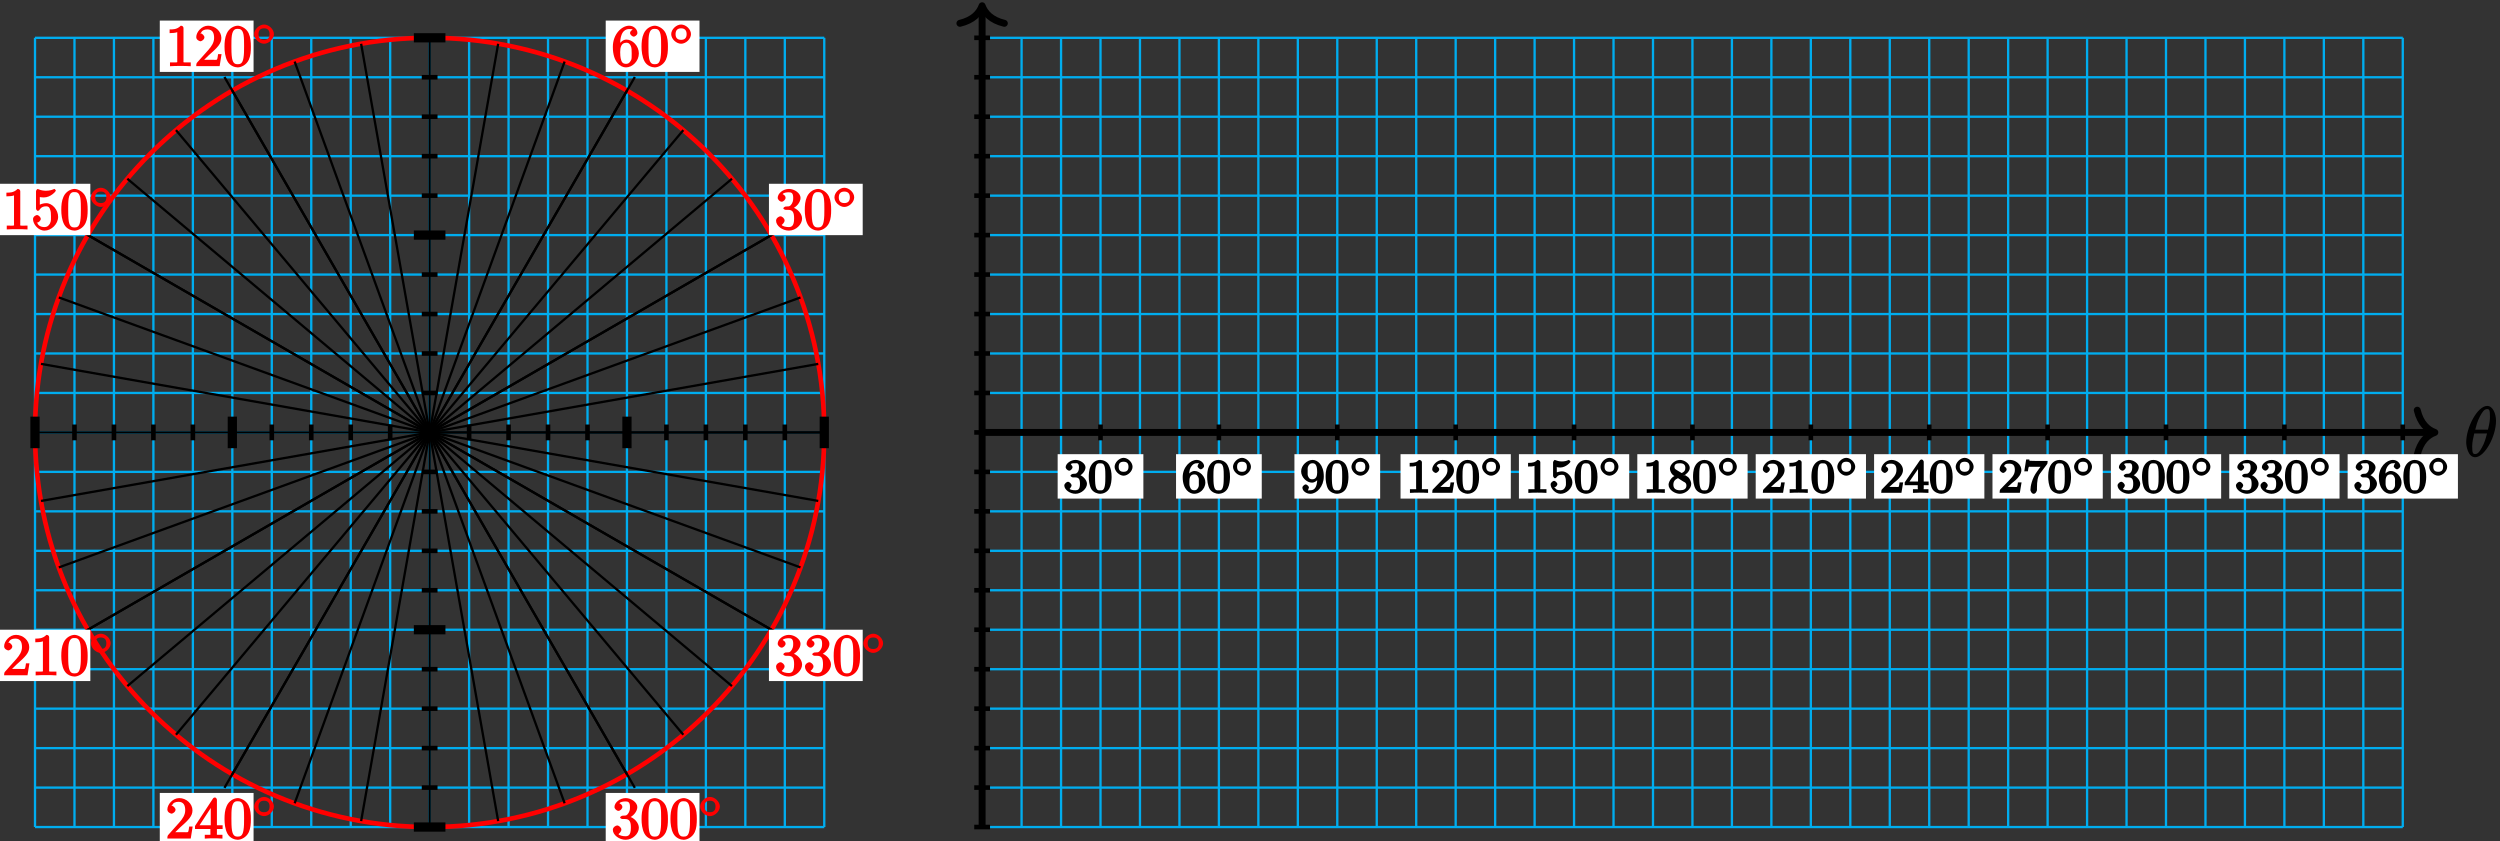 <?xml version="1.0" encoding="UTF-8"?>
<svg xmlns="http://www.w3.org/2000/svg" xmlns:xlink="http://www.w3.org/1999/xlink" width="431pt" height="145pt" viewBox="0 0 431 145" version="1.1">
<rect x="0" y="0" width="431" height="145" fill="#333333" stroke="none"/>
<defs>
<g>
<symbol overflow="visible" id="glyph0-0">
<path style="stroke:none;" d=""/>
</symbol>
<symbol overflow="visible" id="glyph0-1">
<path style="stroke:none;" d="M 2.891 -3.516 C 3.703 -3.781 4.453 -4.641 4.453 -5.422 C 4.453 -6.234 3.406 -6.969 2.453 -6.969 C 1.453 -6.969 0.516 -6.203 0.516 -5.438 C 0.516 -5.109 0.906 -4.766 1.203 -4.766 C 1.5 -4.766 1.875 -5.141 1.875 -5.438 C 1.875 -5.938 1.234 -6.094 1.391 -6.094 C 1.516 -6.312 2.047 -6.391 2.406 -6.391 C 2.828 -6.391 3.188 -6.328 3.188 -5.438 C 3.188 -5.312 3.219 -4.859 2.953 -4.422 C 2.656 -3.938 2.453 -3.953 2.203 -3.953 C 2.125 -3.938 1.891 -3.922 1.812 -3.922 C 1.734 -3.906 1.484 -3.734 1.484 -3.625 C 1.484 -3.516 1.734 -3.359 1.906 -3.359 L 2.344 -3.359 C 3.156 -3.359 3.344 -2.844 3.344 -1.859 C 3.344 -0.516 2.844 -0.391 2.406 -0.391 C 1.969 -0.391 1.344 -0.516 1.203 -0.766 C 1.219 -0.766 1.703 -1.141 1.703 -1.531 C 1.703 -1.891 1.266 -2.25 0.984 -2.25 C 0.734 -2.25 0.234 -1.938 0.234 -1.5 C 0.234 -0.594 1.344 0.219 2.438 0.219 C 3.656 0.219 4.719 -0.844 4.719 -1.859 C 4.719 -2.688 3.922 -3.625 2.891 -3.844 Z M 2.891 -3.516 "/>
</symbol>
<symbol overflow="visible" id="glyph0-2">
<path style="stroke:none;" d="M 4.75 -3.344 C 4.75 -4.141 4.703 -4.938 4.359 -5.688 C 3.891 -6.641 2.906 -6.969 2.5 -6.969 C 1.891 -6.969 0.984 -6.547 0.578 -5.609 C 0.266 -4.922 0.203 -4.141 0.203 -3.344 C 0.203 -2.609 0.297 -1.594 0.703 -0.844 C 1.141 -0.031 2 0.219 2.484 0.219 C 3.016 0.219 3.953 -0.156 4.391 -1.094 C 4.703 -1.781 4.75 -2.562 4.75 -3.344 Z M 2.484 -0.328 C 2.094 -0.328 1.672 -0.406 1.5 -1.359 C 1.391 -1.969 1.391 -2.875 1.391 -3.469 C 1.391 -4.109 1.391 -4.766 1.469 -5.297 C 1.656 -6.484 2.234 -6.422 2.484 -6.422 C 2.812 -6.422 3.297 -6.406 3.484 -5.406 C 3.578 -4.859 3.578 -4.094 3.578 -3.469 C 3.578 -2.719 3.578 -2.047 3.469 -1.406 C 3.312 -0.453 2.938 -0.328 2.484 -0.328 Z M 2.484 -0.328 "/>
</symbol>
<symbol overflow="visible" id="glyph0-3">
<path style="stroke:none;" d="M 1.484 -3.422 L 1.484 -3.672 C 1.484 -6.188 2.547 -6.391 3.062 -6.391 C 3.297 -6.391 3.594 -6.375 3.625 -6.312 C 3.781 -6.312 3.203 -6.156 3.203 -5.703 C 3.203 -5.391 3.625 -5.078 3.844 -5.078 C 4 -5.078 4.469 -5.328 4.469 -5.719 C 4.469 -6.312 3.875 -6.969 3.047 -6.969 C 1.766 -6.969 0.234 -5.516 0.234 -3.312 C 0.234 -0.641 1.578 0.219 2.5 0.219 C 3.609 0.219 4.719 -0.875 4.719 -2.188 C 4.719 -3.453 3.672 -4.578 2.562 -4.578 C 1.891 -4.578 1.328 -3.906 1.141 -3.422 Z M 2.5 -0.391 C 1.875 -0.391 1.75 -0.812 1.688 -0.969 C 1.5 -1.438 1.5 -2.234 1.5 -2.406 C 1.5 -3.188 1.656 -4.031 2.547 -4.031 C 2.719 -4.031 3.047 -4.078 3.344 -3.453 L 3.297 -3.562 C 3.484 -3.203 3.484 -2.688 3.484 -2.203 C 3.484 -1.719 3.484 -1.219 3.406 -1.094 C 3.062 -0.391 2.734 -0.391 2.5 -0.391 Z M 2.5 -0.391 "/>
</symbol>
<symbol overflow="visible" id="glyph0-4">
<path style="stroke:none;" d="M 3.094 -6.547 C 3.094 -6.781 2.938 -6.969 2.625 -6.969 C 1.953 -6.281 1.203 -6.328 0.703 -6.328 L 0.703 -5.688 C 1.094 -5.688 1.797 -5.734 2.016 -5.859 L 2.016 -0.953 C 2.016 -0.594 2.156 -0.641 1.266 -0.641 L 0.766 -0.641 L 0.766 0.016 C 1.297 -0.031 2.156 -0.031 2.562 -0.031 C 2.953 -0.031 3.828 -0.031 4.344 0.016 L 4.344 -0.641 L 3.859 -0.641 C 2.953 -0.641 3.094 -0.578 3.094 -0.953 Z M 3.094 -6.547 "/>
</symbol>
<symbol overflow="visible" id="glyph0-5">
<path style="stroke:none;" d="M 1.391 -0.812 L 2.438 -1.844 C 4 -3.219 4.641 -3.875 4.641 -4.859 C 4.641 -6 3.578 -6.969 2.359 -6.969 C 1.234 -6.969 0.312 -5.875 0.312 -5 C 0.312 -4.438 1 -4.281 1.031 -4.281 C 1.203 -4.281 1.719 -4.562 1.719 -4.969 C 1.719 -5.219 1.359 -5.656 1.016 -5.656 C 0.938 -5.656 0.922 -5.656 1.141 -5.734 C 1.281 -6.125 1.656 -6.328 2.234 -6.328 C 3.141 -6.328 3.391 -5.688 3.391 -4.859 C 3.391 -4.062 2.938 -3.406 2.391 -2.781 L 0.484 -0.641 C 0.375 -0.531 0.312 -0.406 0.312 0 L 4.344 0 L 4.672 -2.062 L 4.078 -2.062 C 4 -1.594 3.984 -1.281 3.875 -1.125 C 3.812 -1.047 3.281 -1.094 3.062 -1.094 L 1.266 -1.094 Z M 1.391 -0.812 "/>
</symbol>
<symbol overflow="visible" id="glyph0-6">
<path style="stroke:none;" d="M 4.641 -2.156 C 4.641 -3.344 3.656 -4.516 2.578 -4.516 C 2.109 -4.516 1.547 -4.312 1.484 -4.25 L 1.484 -5.562 C 1.516 -5.562 1.844 -5.5 2.156 -5.5 C 3.391 -5.5 4.25 -6.562 4.25 -6.688 C 4.25 -6.75 4.062 -6.969 3.984 -6.969 C 3.984 -6.969 3.828 -6.922 3.75 -6.875 C 3.703 -6.844 3.219 -6.656 2.547 -6.656 C 2.156 -6.656 1.688 -6.719 1.219 -6.922 C 1.141 -6.953 1.125 -6.953 1.109 -6.953 C 1 -6.953 0.828 -6.703 0.828 -6.547 L 0.828 -3.594 C 0.828 -3.422 1 -3.188 1.141 -3.188 C 1.219 -3.188 1.359 -3.266 1.391 -3.312 C 1.5 -3.484 1.75 -3.969 2.562 -3.969 C 3.078 -3.969 3.156 -3.672 3.234 -3.484 C 3.391 -3.125 3.406 -2.734 3.406 -2.234 C 3.406 -1.891 3.453 -1.406 3.219 -0.984 C 2.984 -0.594 2.734 -0.391 2.281 -0.391 C 1.562 -0.391 1.156 -0.75 1.062 -1.094 C 0.844 -1.172 0.875 -1.156 0.984 -1.156 C 1.312 -1.156 1.656 -1.562 1.656 -1.797 C 1.656 -2.047 1.312 -2.469 0.984 -2.469 C 0.844 -2.469 0.312 -2.219 0.312 -1.766 C 0.312 -0.906 1.188 0.219 2.297 0.219 C 3.453 0.219 4.641 -0.891 4.641 -2.156 Z M 4.641 -2.156 "/>
</symbol>
<symbol overflow="visible" id="glyph0-7">
<path style="stroke:none;" d="M 2.75 -1.797 L 2.75 -0.938 C 2.75 -0.578 2.906 -0.641 2.172 -0.641 L 1.781 -0.641 L 1.781 0.016 C 2.375 -0.031 2.891 -0.031 3.312 -0.031 C 3.734 -0.031 4.25 -0.031 4.828 0.016 L 4.828 -0.641 L 4.453 -0.641 C 3.719 -0.641 3.875 -0.578 3.875 -0.938 L 3.875 -1.641 L 4.859 -1.641 L 4.859 -2.281 L 3.875 -2.281 L 3.875 -6.656 C 3.875 -6.844 3.703 -7.078 3.531 -7.078 C 3.453 -7.078 3.297 -7.031 3.203 -6.906 L 0.094 -2.156 L 0.094 -1.641 L 2.75 -1.641 Z M 2.984 -2.281 L 0.875 -2.281 L 3.109 -5.719 L 2.812 -5.828 L 2.812 -2.281 Z M 2.984 -2.281 "/>
</symbol>
<symbol overflow="visible" id="glyph1-0">
<path style="stroke:none;" d=""/>
</symbol>
<symbol overflow="visible" id="glyph1-1">
<path style="stroke:none;" d="M 3.734 -1.906 C 3.734 -2.75 2.859 -3.562 2.031 -3.562 C 1.203 -3.562 0.328 -2.719 0.328 -1.906 C 0.328 -1.062 1.219 -0.25 2.031 -0.25 C 2.875 -0.25 3.734 -1.094 3.734 -1.906 Z M 2.031 -0.922 C 1.375 -0.922 1.078 -1.281 1.078 -1.906 C 1.078 -2.547 1.391 -2.906 2.031 -2.906 C 2.688 -2.906 2.984 -2.531 2.984 -1.906 C 2.984 -1.266 2.672 -0.922 2.031 -0.922 Z M 2.031 -0.922 "/>
</symbol>
<symbol overflow="visible" id="glyph2-0">
<path style="stroke:none;" d=""/>
</symbol>
<symbol overflow="visible" id="glyph2-1">
<path style="stroke:none;" d="M 5.453 -6.156 C 5.453 -7.375 4.906 -8.719 3.938 -8.719 C 2.266 -8.719 0.312 -5.062 0.312 -2.422 C 0.312 -1.875 0.594 0.125 1.859 0.125 C 3.484 0.125 5.453 -3.438 5.453 -6.156 Z M 1.828 -4.469 C 2.016 -5.172 2.219 -6.078 2.688 -6.922 C 3.078 -7.641 3.391 -8.172 3.922 -8.172 C 4.312 -8.172 4.406 -7.984 4.406 -6.844 C 4.406 -6.406 4.375 -5.812 4.062 -4.625 L 1.859 -4.625 Z M 3.938 -4.109 C 3.641 -2.938 3.438 -2.297 3.016 -1.547 C 2.672 -0.938 2.359 -0.422 1.859 -0.422 C 1.5 -0.422 1.344 -0.547 1.344 -1.734 C 1.344 -2.516 1.547 -3.328 1.703 -3.969 L 3.906 -3.969 Z M 3.938 -4.109 "/>
</symbol>
<symbol overflow="visible" id="glyph3-0">
<path style="stroke:none;" d=""/>
</symbol>
<symbol overflow="visible" id="glyph3-1">
<path style="stroke:none;" d="M 2.016 -2.656 C 2.641 -2.656 2.859 -2.375 2.859 -1.547 C 2.859 -0.547 2.484 -0.438 2.062 -0.438 C 1.625 -0.438 1.141 -0.547 1.078 -0.656 C 1.031 -0.656 1.406 -1.016 1.406 -1.281 C 1.406 -1.531 1.047 -1.906 0.781 -1.906 C 0.578 -1.906 0.156 -1.578 0.156 -1.266 C 0.156 -0.516 1.156 0.172 2.078 0.172 C 3.125 0.172 4.062 -0.75 4.062 -1.547 C 4.062 -2.203 3.344 -3 2.531 -3.172 L 2.531 -2.812 C 3.156 -3.031 3.812 -3.75 3.812 -4.391 C 3.812 -5.031 2.922 -5.672 2.094 -5.672 C 1.234 -5.672 0.391 -5.016 0.391 -4.422 C 0.391 -4.125 0.781 -3.812 1 -3.812 C 1.25 -3.812 1.578 -4.172 1.578 -4.406 C 1.578 -4.688 1.141 -4.984 1.328 -4.984 C 1.438 -5.125 1.922 -5.094 2.062 -5.094 C 2.266 -5.094 2.688 -5.219 2.688 -4.391 C 2.688 -3.828 2.516 -3.625 2.406 -3.5 C 2.156 -3.25 2.109 -3.297 1.625 -3.266 C 1.469 -3.25 1.219 -3.062 1.219 -2.953 C 1.219 -2.844 1.484 -2.656 1.625 -2.656 Z M 2.016 -2.656 "/>
</symbol>
<symbol overflow="visible" id="glyph3-2">
<path style="stroke:none;" d="M 4.078 -2.719 C 4.078 -3.578 3.938 -4.219 3.672 -4.734 C 3.328 -5.438 2.547 -5.672 2.109 -5.672 C 1.109 -5.672 0.609 -4.859 0.5 -4.641 L 0.438 -4.516 C 0.156 -3.922 0.141 -3.141 0.141 -2.719 C 0.141 -2.203 0.219 -1.266 0.594 -0.625 C 0.969 -0.047 1.688 0.172 2.109 0.172 C 2.5 0.172 3.312 -0.016 3.703 -0.797 C 4 -1.375 4.078 -2.203 4.078 -2.719 Z M 2.109 -0.422 C 1.844 -0.422 1.469 -0.359 1.312 -1.203 C 1.219 -1.656 1.219 -2.406 1.219 -2.828 C 1.219 -3.375 1.219 -3.922 1.312 -4.359 C 1.469 -5.172 1.906 -5.078 2.109 -5.078 C 2.375 -5.078 2.734 -5.125 2.906 -4.406 C 3 -3.953 3 -3.359 3 -2.828 C 3 -2.344 3 -1.641 2.906 -1.188 C 2.734 -0.344 2.375 -0.422 2.109 -0.422 Z M 2.109 -0.422 "/>
</symbol>
<symbol overflow="visible" id="glyph3-3">
<path style="stroke:none;" d="M 1.281 -2.828 C 1.281 -3.484 1.281 -3.938 1.562 -4.422 C 1.812 -4.828 2.094 -5.094 2.594 -5.094 C 2.75 -5.094 2.984 -5.125 2.969 -5.141 C 2.938 -5.141 2.719 -4.688 2.719 -4.594 C 2.719 -4.359 3.094 -4.047 3.281 -4.047 C 3.422 -4.047 3.844 -4.312 3.844 -4.609 C 3.844 -5.094 3.297 -5.672 2.578 -5.672 C 1.469 -5.672 0.156 -4.438 0.156 -2.703 C 0.156 -0.547 1.359 0.172 2.125 0.172 C 2.516 0.172 3.047 0.016 3.406 -0.328 C 3.734 -0.641 4.062 -1.109 4.062 -1.797 C 4.062 -2.844 3.078 -3.766 2.203 -3.766 C 1.625 -3.766 1.094 -3.219 0.906 -2.828 Z M 2.125 -0.438 C 1.703 -0.438 1.562 -0.672 1.453 -0.906 C 1.266 -1.266 1.312 -1.672 1.312 -1.969 C 1.312 -2.766 1.547 -3.172 2.172 -3.172 C 2.562 -3.172 2.672 -3.016 2.828 -2.734 C 2.984 -2.453 2.938 -2.219 2.938 -1.812 C 2.938 -1.406 2.984 -1.172 2.828 -0.891 C 2.625 -0.531 2.484 -0.438 2.125 -0.438 Z M 2.125 -0.438 "/>
</symbol>
<symbol overflow="visible" id="glyph3-4">
<path style="stroke:none;" d="M 2.938 -2.531 C 2.938 -0.594 2.203 -0.438 1.734 -0.438 C 1.562 -0.438 1.281 -0.406 1.312 -0.375 C 1.297 -0.375 1.5 -0.828 1.5 -0.906 C 1.5 -1.141 1.125 -1.453 0.938 -1.453 C 0.797 -1.453 0.375 -1.188 0.375 -0.891 C 0.375 -0.344 1.016 0.172 1.75 0.172 C 2.844 0.172 4.062 -1.094 4.062 -2.812 C 4.062 -4.875 2.953 -5.672 2.141 -5.672 C 1.188 -5.672 0.156 -4.75 0.156 -3.703 C 0.156 -2.672 1.125 -1.75 2.031 -1.75 C 2.594 -1.75 3.109 -2.281 3.312 -2.688 L 2.938 -2.688 Z M 2.062 -2.328 C 1.688 -2.328 1.578 -2.453 1.406 -2.734 C 1.234 -3.031 1.281 -3.297 1.281 -3.703 C 1.281 -4.172 1.234 -4.375 1.438 -4.703 C 1.641 -4.984 1.766 -5.094 2.141 -5.094 C 2.672 -5.094 2.766 -4.625 2.797 -4.578 C 2.906 -4.312 2.922 -3.703 2.922 -3.531 C 2.922 -2.906 2.766 -2.328 2.062 -2.328 Z M 2.062 -2.328 "/>
</symbol>
<symbol overflow="visible" id="glyph3-5">
<path style="stroke:none;" d="M 2.688 -5.266 C 2.688 -5.469 2.484 -5.672 2.188 -5.672 C 1.812 -5.297 1.516 -5.156 0.578 -5.156 L 0.578 -4.531 C 0.984 -4.531 1.406 -4.531 1.688 -4.656 L 1.688 -0.844 C 1.688 -0.547 1.844 -0.625 1.094 -0.625 L 0.625 -0.625 L 0.625 0.016 C 1.141 -0.031 1.828 -0.031 2.188 -0.031 C 2.547 -0.031 3.234 -0.031 3.75 0.016 L 3.75 -0.625 L 3.281 -0.625 C 2.531 -0.625 2.688 -0.547 2.688 -0.844 Z M 2.688 -5.266 "/>
</symbol>
<symbol overflow="visible" id="glyph3-6">
<path style="stroke:none;" d="M 2.375 -1.688 C 2.5 -1.797 2.844 -2.062 2.969 -2.172 C 3.453 -2.625 3.984 -3.203 3.984 -3.922 C 3.984 -4.875 3 -5.672 2.016 -5.672 C 1.047 -5.672 0.234 -4.75 0.234 -4.047 C 0.234 -3.656 0.734 -3.422 0.844 -3.422 C 1.016 -3.422 1.438 -3.719 1.438 -4.031 C 1.438 -4.438 0.859 -4.625 1.016 -4.625 C 1.172 -5.016 1.531 -5.031 1.922 -5.031 C 2.656 -5.031 2.859 -4.594 2.859 -3.922 C 2.859 -3.094 2.328 -2.609 1.391 -1.656 L 0.375 -0.609 C 0.281 -0.531 0.234 -0.375 0.234 0 L 3.719 0 L 4.016 -1.797 L 3.391 -1.797 C 3.344 -1.453 3.328 -1.172 3.234 -1.031 C 3.188 -0.969 2.719 -1.016 2.594 -1.016 L 1.172 -1.016 L 1.297 -0.703 Z M 2.375 -1.688 "/>
</symbol>
<symbol overflow="visible" id="glyph3-7">
<path style="stroke:none;" d="M 1.109 -4.484 C 1.219 -4.453 1.531 -4.359 1.875 -4.359 C 2.875 -4.359 3.656 -5.25 3.656 -5.375 C 3.656 -5.453 3.422 -5.672 3.375 -5.672 C 3.359 -5.672 3.219 -5.609 3.172 -5.594 C 2.969 -5.5 2.594 -5.406 2.172 -5.406 C 1.703 -5.406 1.312 -5.531 1.125 -5.609 C 1.109 -5.609 0.969 -5.672 0.953 -5.672 C 0.859 -5.672 0.656 -5.391 0.656 -5.25 L 0.656 -2.922 C 0.656 -2.766 0.859 -2.5 0.984 -2.5 C 1.047 -2.5 1.188 -2.578 1.234 -2.641 C 1.328 -2.766 1.5 -3.109 2.188 -3.109 C 2.625 -3.109 2.656 -2.938 2.719 -2.781 C 2.859 -2.5 2.875 -2.125 2.875 -1.812 C 2.875 -1.516 2.922 -1.219 2.703 -0.875 C 2.547 -0.625 2.359 -0.438 1.938 -0.438 C 1.422 -0.438 1.094 -0.578 1.016 -0.828 C 0.75 -0.906 0.812 -0.906 0.812 -0.906 C 1.031 -0.906 1.391 -1.234 1.391 -1.484 C 1.391 -1.781 0.984 -2.062 0.828 -2.062 C 0.672 -2.062 0.234 -1.797 0.234 -1.453 C 0.234 -0.734 1.047 0.172 1.953 0.172 C 2.953 0.172 3.984 -0.781 3.984 -1.781 C 3.984 -2.703 3.125 -3.703 2.188 -3.703 C 1.797 -3.703 1.281 -3.516 1.297 -3.531 L 1.297 -4.422 Z M 1.109 -4.484 "/>
</symbol>
<symbol overflow="visible" id="glyph3-8">
<path style="stroke:none;" d="M 2.641 -2.875 C 3.094 -3.094 3.812 -3.672 3.812 -4.297 C 3.812 -5.047 2.859 -5.672 2.125 -5.672 C 1.281 -5.672 0.391 -4.906 0.391 -4.156 C 0.391 -3.859 0.562 -3.453 0.75 -3.234 C 0.891 -3.062 0.922 -3.047 1.172 -2.891 C 0.562 -2.609 0.156 -1.844 0.156 -1.391 C 0.156 -0.516 1.234 0.172 2.109 0.172 C 3.078 0.172 4.062 -0.672 4.062 -1.516 C 4.062 -2.031 3.734 -2.484 3.609 -2.625 C 3.469 -2.75 3.453 -2.75 3 -3.047 Z M 1.531 -3.938 C 1.312 -4.078 1.172 -4.172 1.172 -4.453 C 1.172 -4.953 1.531 -5.094 2.109 -5.094 C 2.719 -5.094 3.047 -4.859 3.047 -4.297 C 3.047 -3.828 2.875 -3.625 2.422 -3.406 Z M 1.672 -2.594 C 1.703 -2.578 2.609 -2.016 2.734 -1.922 C 2.875 -1.859 3.234 -1.734 3.234 -1.25 C 3.234 -0.641 2.766 -0.438 2.125 -0.438 C 1.406 -0.438 0.984 -0.734 0.984 -1.391 C 0.984 -1.984 1.25 -2.281 1.781 -2.531 Z M 1.672 -2.594 "/>
</symbol>
<symbol overflow="visible" id="glyph3-9">
<path style="stroke:none;" d="M 3.328 -5.344 C 3.328 -5.5 3.141 -5.75 2.969 -5.75 C 2.875 -5.75 2.719 -5.688 2.641 -5.562 L 0.047 -1.797 L 0.047 -1.312 L 2.297 -1.312 L 2.297 -0.828 C 2.297 -0.531 2.469 -0.625 1.844 -0.625 L 1.469 -0.625 L 1.469 0.016 C 2.344 -0.031 2.359 -0.031 2.812 -0.031 C 3.266 -0.031 3.281 -0.031 4.141 0.016 L 4.141 -0.625 L 3.781 -0.625 C 3.156 -0.625 3.328 -0.531 3.328 -0.828 L 3.328 -1.312 L 4.172 -1.312 L 4.172 -1.938 L 3.328 -1.938 Z M 2.344 -4.688 L 2.344 -1.938 L 0.859 -1.938 L 2.672 -4.562 Z M 2.344 -4.688 "/>
</symbol>
<symbol overflow="visible" id="glyph3-10">
<path style="stroke:none;" d="M 4.156 -4.906 C 4.234 -5 4.281 -5.141 4.281 -5.5 L 2.078 -5.5 C 1.875 -5.5 1.641 -5.5 1.438 -5.516 C 1.016 -5.547 1.188 -5.438 1.125 -5.75 L 0.578 -5.75 L 0.25 -3.703 L 0.875 -3.703 C 0.922 -4.016 0.953 -4.438 1.078 -4.5 C 1.016 -4.484 1.625 -4.484 1.734 -4.484 L 3.047 -4.484 L 2.469 -3.688 C 1.562 -2.484 1.312 -1.094 1.312 -0.469 C 1.312 -0.375 1.5 0.172 1.875 0.172 C 2.25 0.172 2.438 -0.375 2.438 -0.469 L 2.438 -0.859 C 2.438 -2 2.578 -2.812 2.969 -3.328 Z M 4.156 -4.906 "/>
</symbol>
<symbol overflow="visible" id="glyph4-0">
<path style="stroke:none;" d=""/>
</symbol>
<symbol overflow="visible" id="glyph4-1">
<path style="stroke:none;" d="M 3.453 -1.672 C 3.453 -2.438 2.656 -3.219 1.906 -3.219 C 1.172 -3.219 0.359 -2.422 0.359 -1.672 C 0.359 -0.922 1.172 -0.141 1.906 -0.141 C 2.656 -0.141 3.453 -0.922 3.453 -1.672 Z M 1.906 -0.812 C 1.328 -0.812 1.062 -1.094 1.062 -1.672 C 1.062 -2.266 1.328 -2.547 1.906 -2.547 C 2.484 -2.547 2.75 -2.266 2.75 -1.672 C 2.75 -1.094 2.484 -0.812 1.906 -0.812 Z M 1.906 -0.812 "/>
</symbol>
</g>
</defs>
<g id="surface1">
<path style="fill:none;stroke-width:0.399;stroke-linecap:butt;stroke-linejoin:miter;stroke:rgb(0%,67.839%,93.729%);stroke-opacity:1;stroke-miterlimit:10;" d="M -68.035 -68.032 L 68.035 -68.032 M -68.035 -61.231 L 68.035 -61.231 M -68.035 -54.427 L 68.035 -54.427 M -68.035 -47.622 L 68.035 -47.622 M -68.035 -40.821 L 68.035 -40.821 M -68.035 -34.016 L 68.035 -34.016 M -68.035 -27.212 L 68.035 -27.212 M -68.035 -20.411 L 68.035 -20.411 M -68.035 -13.606 L 68.035 -13.606 M -68.035 -6.802 L 68.035 -6.802 M -68.035 -0.001 L 68.035 -0.001 M -68.035 6.804 L 68.035 6.804 M -68.035 13.609 L 68.035 13.609 M -68.035 20.409 L 68.035 20.409 M -68.035 27.214 L 68.035 27.214 M -68.035 34.019 L 68.035 34.019 M -68.035 40.82 L 68.035 40.82 M -68.035 47.624 L 68.035 47.624 M -68.035 54.429 L 68.035 54.429 M -68.035 61.23 L 68.035 61.23 M -68.035 68.03 L 68.035 68.03 M -68.035 -68.032 L -68.035 68.034 M -61.23 -68.032 L -61.23 68.034 M -54.425 -68.032 L -54.425 68.034 M -47.625 -68.032 L -47.625 68.034 M -40.82 -68.032 L -40.82 68.034 M -34.015 -68.032 L -34.015 68.034 M -27.215 -68.032 L -27.215 68.034 M -20.41 -68.032 L -20.41 68.034 M -13.605 -68.032 L -13.605 68.034 M -6.804 -68.032 L -6.804 68.034 M 0 -68.032 L 0 68.034 M 6.805 -68.032 L 6.805 68.034 M 13.606 -68.032 L 13.606 68.034 M 20.41 -68.032 L 20.41 68.034 M 27.215 -68.032 L 27.215 68.034 M 34.016 -68.032 L 34.016 68.034 M 40.821 -68.032 L 40.821 68.034 M 47.625 -68.032 L 47.625 68.034 M 54.426 -68.032 L 54.426 68.034 M 61.231 -68.032 L 61.231 68.034 M 68.032 -68.032 L 68.032 68.034 " transform="matrix(1,0,0,-1,74.07,74.55)"/>
<path style="fill:none;stroke-width:0.797;stroke-linecap:butt;stroke-linejoin:miter;stroke:rgb(100%,0%,0%);stroke-opacity:1;stroke-miterlimit:10;" d="M 68.035 -0.001 C 68.035 37.573 37.575 68.034 0 68.034 C -37.574 68.034 -68.035 37.573 -68.035 -0.001 C -68.035 -37.575 -37.574 -68.032 0 -68.032 C 37.575 -68.032 68.035 -37.575 68.035 -0.001 Z M 68.035 -0.001 " transform="matrix(1,0,0,-1,74.07,74.55)"/>
<path style="fill:none;stroke-width:0.399;stroke-linecap:butt;stroke-linejoin:miter;stroke:rgb(0%,0%,0%);stroke-opacity:1;stroke-miterlimit:10;" d="M 0 -0.001 L 68.035 -0.001 " transform="matrix(1,0,0,-1,74.07,74.55)"/>
<path style="fill:none;stroke-width:0.399;stroke-linecap:butt;stroke-linejoin:miter;stroke:rgb(0%,0%,0%);stroke-opacity:1;stroke-miterlimit:10;" d="M 0 -0.001 L 67 11.816 " transform="matrix(1,0,0,-1,74.07,74.55)"/>
<path style="fill:none;stroke-width:0.399;stroke-linecap:butt;stroke-linejoin:miter;stroke:rgb(0%,0%,0%);stroke-opacity:1;stroke-miterlimit:10;" d="M 0 -0.001 L 63.93 23.269 " transform="matrix(1,0,0,-1,74.07,74.55)"/>
<path style="fill:none;stroke-width:0.399;stroke-linecap:butt;stroke-linejoin:miter;stroke:rgb(0%,0%,0%);stroke-opacity:1;stroke-miterlimit:10;" d="M 0 -0.001 L 58.918 34.019 " transform="matrix(1,0,0,-1,74.07,74.55)"/>
<path style="fill:none;stroke-width:0.399;stroke-linecap:butt;stroke-linejoin:miter;stroke:rgb(0%,0%,0%);stroke-opacity:1;stroke-miterlimit:10;" d="M 0 -0.001 L 52.117 43.73 " transform="matrix(1,0,0,-1,74.07,74.55)"/>
<path style="fill:none;stroke-width:0.399;stroke-linecap:butt;stroke-linejoin:miter;stroke:rgb(0%,0%,0%);stroke-opacity:1;stroke-miterlimit:10;" d="M 0 -0.001 L 43.731 52.116 " transform="matrix(1,0,0,-1,74.07,74.55)"/>
<path style="fill:none;stroke-width:0.399;stroke-linecap:butt;stroke-linejoin:miter;stroke:rgb(0%,0%,0%);stroke-opacity:1;stroke-miterlimit:10;" d="M 0 -0.001 L 34.016 58.921 " transform="matrix(1,0,0,-1,74.07,74.55)"/>
<path style="fill:none;stroke-width:0.399;stroke-linecap:butt;stroke-linejoin:miter;stroke:rgb(0%,0%,0%);stroke-opacity:1;stroke-miterlimit:10;" d="M 0 -0.001 L 23.27 63.933 " transform="matrix(1,0,0,-1,74.07,74.55)"/>
<path style="fill:none;stroke-width:0.399;stroke-linecap:butt;stroke-linejoin:miter;stroke:rgb(0%,0%,0%);stroke-opacity:1;stroke-miterlimit:10;" d="M 0 -0.001 L 11.813 66.999 " transform="matrix(1,0,0,-1,74.07,74.55)"/>
<path style="fill:none;stroke-width:0.399;stroke-linecap:butt;stroke-linejoin:miter;stroke:rgb(0%,0%,0%);stroke-opacity:1;stroke-miterlimit:10;" d="M 0 -0.001 L 0 68.034 " transform="matrix(1,0,0,-1,74.07,74.55)"/>
<path style="fill:none;stroke-width:0.399;stroke-linecap:butt;stroke-linejoin:miter;stroke:rgb(0%,0%,0%);stroke-opacity:1;stroke-miterlimit:10;" d="M 0 -0.001 L -11.812 66.999 " transform="matrix(1,0,0,-1,74.07,74.55)"/>
<path style="fill:none;stroke-width:0.399;stroke-linecap:butt;stroke-linejoin:miter;stroke:rgb(0%,0%,0%);stroke-opacity:1;stroke-miterlimit:10;" d="M 0 -0.001 L -23.269 63.933 " transform="matrix(1,0,0,-1,74.07,74.55)"/>
<path style="fill:none;stroke-width:0.399;stroke-linecap:butt;stroke-linejoin:miter;stroke:rgb(0%,0%,0%);stroke-opacity:1;stroke-miterlimit:10;" d="M 0 -0.001 L -34.015 58.921 " transform="matrix(1,0,0,-1,74.07,74.55)"/>
<path style="fill:none;stroke-width:0.399;stroke-linecap:butt;stroke-linejoin:miter;stroke:rgb(0%,0%,0%);stroke-opacity:1;stroke-miterlimit:10;" d="M 0 -0.001 L -43.73 52.116 " transform="matrix(1,0,0,-1,74.07,74.55)"/>
<path style="fill:none;stroke-width:0.399;stroke-linecap:butt;stroke-linejoin:miter;stroke:rgb(0%,0%,0%);stroke-opacity:1;stroke-miterlimit:10;" d="M 0 -0.001 L -52.117 43.73 " transform="matrix(1,0,0,-1,74.07,74.55)"/>
<path style="fill:none;stroke-width:0.399;stroke-linecap:butt;stroke-linejoin:miter;stroke:rgb(0%,0%,0%);stroke-opacity:1;stroke-miterlimit:10;" d="M 0 -0.001 L -58.918 34.019 " transform="matrix(1,0,0,-1,74.07,74.55)"/>
<path style="fill:none;stroke-width:0.399;stroke-linecap:butt;stroke-linejoin:miter;stroke:rgb(0%,0%,0%);stroke-opacity:1;stroke-miterlimit:10;" d="M 0 -0.001 L -63.929 23.269 " transform="matrix(1,0,0,-1,74.07,74.55)"/>
<path style="fill:none;stroke-width:0.399;stroke-linecap:butt;stroke-linejoin:miter;stroke:rgb(0%,0%,0%);stroke-opacity:1;stroke-miterlimit:10;" d="M 0 -0.001 L -67 11.816 " transform="matrix(1,0,0,-1,74.07,74.55)"/>
<path style="fill:none;stroke-width:0.399;stroke-linecap:butt;stroke-linejoin:miter;stroke:rgb(0%,0%,0%);stroke-opacity:1;stroke-miterlimit:10;" d="M 0 -0.001 L -68.035 -0.001 " transform="matrix(1,0,0,-1,74.07,74.55)"/>
<path style="fill:none;stroke-width:0.399;stroke-linecap:butt;stroke-linejoin:miter;stroke:rgb(0%,0%,0%);stroke-opacity:1;stroke-miterlimit:10;" d="M 0 -0.001 L -67 -11.813 " transform="matrix(1,0,0,-1,74.07,74.55)"/>
<path style="fill:none;stroke-width:0.399;stroke-linecap:butt;stroke-linejoin:miter;stroke:rgb(0%,0%,0%);stroke-opacity:1;stroke-miterlimit:10;" d="M 0 -0.001 L -63.929 -23.27 " transform="matrix(1,0,0,-1,74.07,74.55)"/>
<path style="fill:none;stroke-width:0.399;stroke-linecap:butt;stroke-linejoin:miter;stroke:rgb(0%,0%,0%);stroke-opacity:1;stroke-miterlimit:10;" d="M 0 -0.001 L -58.918 -34.016 " transform="matrix(1,0,0,-1,74.07,74.55)"/>
<path style="fill:none;stroke-width:0.399;stroke-linecap:butt;stroke-linejoin:miter;stroke:rgb(0%,0%,0%);stroke-opacity:1;stroke-miterlimit:10;" d="M 0 -0.001 L -52.117 -43.731 " transform="matrix(1,0,0,-1,74.07,74.55)"/>
<path style="fill:none;stroke-width:0.399;stroke-linecap:butt;stroke-linejoin:miter;stroke:rgb(0%,0%,0%);stroke-opacity:1;stroke-miterlimit:10;" d="M 0 -0.001 L -43.73 -52.118 " transform="matrix(1,0,0,-1,74.07,74.55)"/>
<path style="fill:none;stroke-width:0.399;stroke-linecap:butt;stroke-linejoin:miter;stroke:rgb(0%,0%,0%);stroke-opacity:1;stroke-miterlimit:10;" d="M 0 -0.001 L -34.015 -58.919 " transform="matrix(1,0,0,-1,74.07,74.55)"/>
<path style="fill:none;stroke-width:0.399;stroke-linecap:butt;stroke-linejoin:miter;stroke:rgb(0%,0%,0%);stroke-opacity:1;stroke-miterlimit:10;" d="M 0 -0.001 L -23.269 -63.93 " transform="matrix(1,0,0,-1,74.07,74.55)"/>
<path style="fill:none;stroke-width:0.399;stroke-linecap:butt;stroke-linejoin:miter;stroke:rgb(0%,0%,0%);stroke-opacity:1;stroke-miterlimit:10;" d="M 0 -0.001 L -11.812 -67.001 " transform="matrix(1,0,0,-1,74.07,74.55)"/>
<path style="fill:none;stroke-width:0.399;stroke-linecap:butt;stroke-linejoin:miter;stroke:rgb(0%,0%,0%);stroke-opacity:1;stroke-miterlimit:10;" d="M 0 -0.001 L 0 -68.032 " transform="matrix(1,0,0,-1,74.07,74.55)"/>
<path style="fill:none;stroke-width:0.399;stroke-linecap:butt;stroke-linejoin:miter;stroke:rgb(0%,0%,0%);stroke-opacity:1;stroke-miterlimit:10;" d="M 0 -0.001 L 11.813 -67.001 " transform="matrix(1,0,0,-1,74.07,74.55)"/>
<path style="fill:none;stroke-width:0.399;stroke-linecap:butt;stroke-linejoin:miter;stroke:rgb(0%,0%,0%);stroke-opacity:1;stroke-miterlimit:10;" d="M 0 -0.001 L 23.27 -63.93 " transform="matrix(1,0,0,-1,74.07,74.55)"/>
<path style="fill:none;stroke-width:0.399;stroke-linecap:butt;stroke-linejoin:miter;stroke:rgb(0%,0%,0%);stroke-opacity:1;stroke-miterlimit:10;" d="M 0 -0.001 L 34.016 -58.919 " transform="matrix(1,0,0,-1,74.07,74.55)"/>
<path style="fill:none;stroke-width:0.399;stroke-linecap:butt;stroke-linejoin:miter;stroke:rgb(0%,0%,0%);stroke-opacity:1;stroke-miterlimit:10;" d="M 0 -0.001 L 43.731 -52.118 " transform="matrix(1,0,0,-1,74.07,74.55)"/>
<path style="fill:none;stroke-width:0.399;stroke-linecap:butt;stroke-linejoin:miter;stroke:rgb(0%,0%,0%);stroke-opacity:1;stroke-miterlimit:10;" d="M 0 -0.001 L 52.117 -43.731 " transform="matrix(1,0,0,-1,74.07,74.55)"/>
<path style="fill:none;stroke-width:0.399;stroke-linecap:butt;stroke-linejoin:miter;stroke:rgb(0%,0%,0%);stroke-opacity:1;stroke-miterlimit:10;" d="M 0 -0.001 L 58.918 -34.016 " transform="matrix(1,0,0,-1,74.07,74.55)"/>
<path style="fill:none;stroke-width:0.399;stroke-linecap:butt;stroke-linejoin:miter;stroke:rgb(0%,0%,0%);stroke-opacity:1;stroke-miterlimit:10;" d="M 0 -0.001 L 63.93 -23.27 " transform="matrix(1,0,0,-1,74.07,74.55)"/>
<path style="fill:none;stroke-width:0.399;stroke-linecap:butt;stroke-linejoin:miter;stroke:rgb(0%,0%,0%);stroke-opacity:1;stroke-miterlimit:10;" d="M 0 -0.001 L 67 -11.813 " transform="matrix(1,0,0,-1,74.07,74.55)"/>
<path style="fill:none;stroke-width:0.399;stroke-linecap:butt;stroke-linejoin:miter;stroke:rgb(0%,0%,0%);stroke-opacity:1;stroke-miterlimit:10;" d="M 0 -0.001 L 68.035 -0.001 " transform="matrix(1,0,0,-1,74.07,74.55)"/>
<path style="fill:none;stroke-width:0.797;stroke-linecap:butt;stroke-linejoin:miter;stroke:rgb(0%,0%,0%);stroke-opacity:1;stroke-miterlimit:10;" d="M -68.035 1.363 L -68.035 -1.36 " transform="matrix(1,0,0,-1,74.07,74.55)"/>
<path style="fill:none;stroke-width:0.797;stroke-linecap:butt;stroke-linejoin:miter;stroke:rgb(0%,0%,0%);stroke-opacity:1;stroke-miterlimit:10;" d="M 1.36 -68.032 L -1.359 -68.032 " transform="matrix(1,0,0,-1,74.07,74.55)"/>
<path style="fill:none;stroke-width:0.797;stroke-linecap:butt;stroke-linejoin:miter;stroke:rgb(0%,0%,0%);stroke-opacity:1;stroke-miterlimit:10;" d="M -61.23 1.363 L -61.23 -1.36 " transform="matrix(1,0,0,-1,74.07,74.55)"/>
<path style="fill:none;stroke-width:0.797;stroke-linecap:butt;stroke-linejoin:miter;stroke:rgb(0%,0%,0%);stroke-opacity:1;stroke-miterlimit:10;" d="M 1.36 -61.231 L -1.359 -61.231 " transform="matrix(1,0,0,-1,74.07,74.55)"/>
<path style="fill:none;stroke-width:0.797;stroke-linecap:butt;stroke-linejoin:miter;stroke:rgb(0%,0%,0%);stroke-opacity:1;stroke-miterlimit:10;" d="M -54.425 1.363 L -54.425 -1.36 " transform="matrix(1,0,0,-1,74.07,74.55)"/>
<path style="fill:none;stroke-width:0.797;stroke-linecap:butt;stroke-linejoin:miter;stroke:rgb(0%,0%,0%);stroke-opacity:1;stroke-miterlimit:10;" d="M 1.36 -54.427 L -1.359 -54.427 " transform="matrix(1,0,0,-1,74.07,74.55)"/>
<path style="fill:none;stroke-width:0.797;stroke-linecap:butt;stroke-linejoin:miter;stroke:rgb(0%,0%,0%);stroke-opacity:1;stroke-miterlimit:10;" d="M -47.625 1.363 L -47.625 -1.36 " transform="matrix(1,0,0,-1,74.07,74.55)"/>
<path style="fill:none;stroke-width:0.797;stroke-linecap:butt;stroke-linejoin:miter;stroke:rgb(0%,0%,0%);stroke-opacity:1;stroke-miterlimit:10;" d="M 1.36 -47.622 L -1.359 -47.622 " transform="matrix(1,0,0,-1,74.07,74.55)"/>
<path style="fill:none;stroke-width:0.797;stroke-linecap:butt;stroke-linejoin:miter;stroke:rgb(0%,0%,0%);stroke-opacity:1;stroke-miterlimit:10;" d="M -40.82 1.363 L -40.82 -1.36 " transform="matrix(1,0,0,-1,74.07,74.55)"/>
<path style="fill:none;stroke-width:0.797;stroke-linecap:butt;stroke-linejoin:miter;stroke:rgb(0%,0%,0%);stroke-opacity:1;stroke-miterlimit:10;" d="M 1.36 -40.821 L -1.359 -40.821 " transform="matrix(1,0,0,-1,74.07,74.55)"/>
<path style="fill:none;stroke-width:0.797;stroke-linecap:butt;stroke-linejoin:miter;stroke:rgb(0%,0%,0%);stroke-opacity:1;stroke-miterlimit:10;" d="M -34.015 1.363 L -34.015 -1.36 " transform="matrix(1,0,0,-1,74.07,74.55)"/>
<path style="fill:none;stroke-width:0.797;stroke-linecap:butt;stroke-linejoin:miter;stroke:rgb(0%,0%,0%);stroke-opacity:1;stroke-miterlimit:10;" d="M 1.36 -34.016 L -1.359 -34.016 " transform="matrix(1,0,0,-1,74.07,74.55)"/>
<path style="fill:none;stroke-width:0.797;stroke-linecap:butt;stroke-linejoin:miter;stroke:rgb(0%,0%,0%);stroke-opacity:1;stroke-miterlimit:10;" d="M -27.215 1.363 L -27.215 -1.36 " transform="matrix(1,0,0,-1,74.07,74.55)"/>
<path style="fill:none;stroke-width:0.797;stroke-linecap:butt;stroke-linejoin:miter;stroke:rgb(0%,0%,0%);stroke-opacity:1;stroke-miterlimit:10;" d="M 1.36 -27.212 L -1.359 -27.212 " transform="matrix(1,0,0,-1,74.07,74.55)"/>
<path style="fill:none;stroke-width:0.797;stroke-linecap:butt;stroke-linejoin:miter;stroke:rgb(0%,0%,0%);stroke-opacity:1;stroke-miterlimit:10;" d="M -20.41 1.363 L -20.41 -1.36 " transform="matrix(1,0,0,-1,74.07,74.55)"/>
<path style="fill:none;stroke-width:0.797;stroke-linecap:butt;stroke-linejoin:miter;stroke:rgb(0%,0%,0%);stroke-opacity:1;stroke-miterlimit:10;" d="M 1.36 -20.411 L -1.359 -20.411 " transform="matrix(1,0,0,-1,74.07,74.55)"/>
<path style="fill:none;stroke-width:0.797;stroke-linecap:butt;stroke-linejoin:miter;stroke:rgb(0%,0%,0%);stroke-opacity:1;stroke-miterlimit:10;" d="M -13.605 1.363 L -13.605 -1.36 " transform="matrix(1,0,0,-1,74.07,74.55)"/>
<path style="fill:none;stroke-width:0.797;stroke-linecap:butt;stroke-linejoin:miter;stroke:rgb(0%,0%,0%);stroke-opacity:1;stroke-miterlimit:10;" d="M 1.36 -13.606 L -1.359 -13.606 " transform="matrix(1,0,0,-1,74.07,74.55)"/>
<path style="fill:none;stroke-width:0.797;stroke-linecap:butt;stroke-linejoin:miter;stroke:rgb(0%,0%,0%);stroke-opacity:1;stroke-miterlimit:10;" d="M -6.804 1.363 L -6.804 -1.36 " transform="matrix(1,0,0,-1,74.07,74.55)"/>
<path style="fill:none;stroke-width:0.797;stroke-linecap:butt;stroke-linejoin:miter;stroke:rgb(0%,0%,0%);stroke-opacity:1;stroke-miterlimit:10;" d="M 1.36 -6.802 L -1.359 -6.802 " transform="matrix(1,0,0,-1,74.07,74.55)"/>
<path style="fill:none;stroke-width:0.797;stroke-linecap:butt;stroke-linejoin:miter;stroke:rgb(0%,0%,0%);stroke-opacity:1;stroke-miterlimit:10;" d="M 0 1.363 L 0 -1.36 " transform="matrix(1,0,0,-1,74.07,74.55)"/>
<path style="fill:none;stroke-width:0.797;stroke-linecap:butt;stroke-linejoin:miter;stroke:rgb(0%,0%,0%);stroke-opacity:1;stroke-miterlimit:10;" d="M 1.36 -0.001 L -1.359 -0.001 " transform="matrix(1,0,0,-1,74.07,74.55)"/>
<path style="fill:none;stroke-width:0.797;stroke-linecap:butt;stroke-linejoin:miter;stroke:rgb(0%,0%,0%);stroke-opacity:1;stroke-miterlimit:10;" d="M 6.805 1.363 L 6.805 -1.36 " transform="matrix(1,0,0,-1,74.07,74.55)"/>
<path style="fill:none;stroke-width:0.797;stroke-linecap:butt;stroke-linejoin:miter;stroke:rgb(0%,0%,0%);stroke-opacity:1;stroke-miterlimit:10;" d="M 1.36 6.804 L -1.359 6.804 " transform="matrix(1,0,0,-1,74.07,74.55)"/>
<path style="fill:none;stroke-width:0.797;stroke-linecap:butt;stroke-linejoin:miter;stroke:rgb(0%,0%,0%);stroke-opacity:1;stroke-miterlimit:10;" d="M 13.606 1.363 L 13.606 -1.36 " transform="matrix(1,0,0,-1,74.07,74.55)"/>
<path style="fill:none;stroke-width:0.797;stroke-linecap:butt;stroke-linejoin:miter;stroke:rgb(0%,0%,0%);stroke-opacity:1;stroke-miterlimit:10;" d="M 1.36 13.609 L -1.359 13.609 " transform="matrix(1,0,0,-1,74.07,74.55)"/>
<path style="fill:none;stroke-width:0.797;stroke-linecap:butt;stroke-linejoin:miter;stroke:rgb(0%,0%,0%);stroke-opacity:1;stroke-miterlimit:10;" d="M 20.41 1.363 L 20.41 -1.36 " transform="matrix(1,0,0,-1,74.07,74.55)"/>
<path style="fill:none;stroke-width:0.797;stroke-linecap:butt;stroke-linejoin:miter;stroke:rgb(0%,0%,0%);stroke-opacity:1;stroke-miterlimit:10;" d="M 1.36 20.409 L -1.359 20.409 " transform="matrix(1,0,0,-1,74.07,74.55)"/>
<path style="fill:none;stroke-width:0.797;stroke-linecap:butt;stroke-linejoin:miter;stroke:rgb(0%,0%,0%);stroke-opacity:1;stroke-miterlimit:10;" d="M 27.215 1.363 L 27.215 -1.36 " transform="matrix(1,0,0,-1,74.07,74.55)"/>
<path style="fill:none;stroke-width:0.797;stroke-linecap:butt;stroke-linejoin:miter;stroke:rgb(0%,0%,0%);stroke-opacity:1;stroke-miterlimit:10;" d="M 1.36 27.214 L -1.359 27.214 " transform="matrix(1,0,0,-1,74.07,74.55)"/>
<path style="fill:none;stroke-width:0.797;stroke-linecap:butt;stroke-linejoin:miter;stroke:rgb(0%,0%,0%);stroke-opacity:1;stroke-miterlimit:10;" d="M 34.016 1.363 L 34.016 -1.36 " transform="matrix(1,0,0,-1,74.07,74.55)"/>
<path style="fill:none;stroke-width:0.797;stroke-linecap:butt;stroke-linejoin:miter;stroke:rgb(0%,0%,0%);stroke-opacity:1;stroke-miterlimit:10;" d="M 1.36 34.019 L -1.359 34.019 " transform="matrix(1,0,0,-1,74.07,74.55)"/>
<path style="fill:none;stroke-width:0.797;stroke-linecap:butt;stroke-linejoin:miter;stroke:rgb(0%,0%,0%);stroke-opacity:1;stroke-miterlimit:10;" d="M 40.821 1.363 L 40.821 -1.36 " transform="matrix(1,0,0,-1,74.07,74.55)"/>
<path style="fill:none;stroke-width:0.797;stroke-linecap:butt;stroke-linejoin:miter;stroke:rgb(0%,0%,0%);stroke-opacity:1;stroke-miterlimit:10;" d="M 1.36 40.82 L -1.359 40.82 " transform="matrix(1,0,0,-1,74.07,74.55)"/>
<path style="fill:none;stroke-width:0.797;stroke-linecap:butt;stroke-linejoin:miter;stroke:rgb(0%,0%,0%);stroke-opacity:1;stroke-miterlimit:10;" d="M 47.625 1.363 L 47.625 -1.36 " transform="matrix(1,0,0,-1,74.07,74.55)"/>
<path style="fill:none;stroke-width:0.797;stroke-linecap:butt;stroke-linejoin:miter;stroke:rgb(0%,0%,0%);stroke-opacity:1;stroke-miterlimit:10;" d="M 1.36 47.624 L -1.359 47.624 " transform="matrix(1,0,0,-1,74.07,74.55)"/>
<path style="fill:none;stroke-width:0.797;stroke-linecap:butt;stroke-linejoin:miter;stroke:rgb(0%,0%,0%);stroke-opacity:1;stroke-miterlimit:10;" d="M 54.426 1.363 L 54.426 -1.36 " transform="matrix(1,0,0,-1,74.07,74.55)"/>
<path style="fill:none;stroke-width:0.797;stroke-linecap:butt;stroke-linejoin:miter;stroke:rgb(0%,0%,0%);stroke-opacity:1;stroke-miterlimit:10;" d="M 1.36 54.429 L -1.359 54.429 " transform="matrix(1,0,0,-1,74.07,74.55)"/>
<path style="fill:none;stroke-width:0.797;stroke-linecap:butt;stroke-linejoin:miter;stroke:rgb(0%,0%,0%);stroke-opacity:1;stroke-miterlimit:10;" d="M 61.231 1.363 L 61.231 -1.36 " transform="matrix(1,0,0,-1,74.07,74.55)"/>
<path style="fill:none;stroke-width:0.797;stroke-linecap:butt;stroke-linejoin:miter;stroke:rgb(0%,0%,0%);stroke-opacity:1;stroke-miterlimit:10;" d="M 1.36 61.23 L -1.359 61.23 " transform="matrix(1,0,0,-1,74.07,74.55)"/>
<path style="fill:none;stroke-width:0.797;stroke-linecap:butt;stroke-linejoin:miter;stroke:rgb(0%,0%,0%);stroke-opacity:1;stroke-miterlimit:10;" d="M 68.035 1.363 L 68.035 -1.36 " transform="matrix(1,0,0,-1,74.07,74.55)"/>
<path style="fill:none;stroke-width:0.797;stroke-linecap:butt;stroke-linejoin:miter;stroke:rgb(0%,0%,0%);stroke-opacity:1;stroke-miterlimit:10;" d="M 1.36 68.034 L -1.359 68.034 " transform="matrix(1,0,0,-1,74.07,74.55)"/>
<path style="fill:none;stroke-width:1.594;stroke-linecap:butt;stroke-linejoin:miter;stroke:rgb(0%,0%,0%);stroke-opacity:1;stroke-miterlimit:10;" d="M -68.035 2.722 L -68.035 -2.72 " transform="matrix(1,0,0,-1,74.07,74.55)"/>
<path style="fill:none;stroke-width:1.594;stroke-linecap:butt;stroke-linejoin:miter;stroke:rgb(0%,0%,0%);stroke-opacity:1;stroke-miterlimit:10;" d="M 2.723 -68.032 L -2.722 -68.032 " transform="matrix(1,0,0,-1,74.07,74.55)"/>
<path style="fill:none;stroke-width:1.594;stroke-linecap:butt;stroke-linejoin:miter;stroke:rgb(0%,0%,0%);stroke-opacity:1;stroke-miterlimit:10;" d="M -34.015 2.722 L -34.015 -2.72 " transform="matrix(1,0,0,-1,74.07,74.55)"/>
<path style="fill:none;stroke-width:1.594;stroke-linecap:butt;stroke-linejoin:miter;stroke:rgb(0%,0%,0%);stroke-opacity:1;stroke-miterlimit:10;" d="M 2.723 -34.016 L -2.722 -34.016 " transform="matrix(1,0,0,-1,74.07,74.55)"/>
<path style="fill:none;stroke-width:1.594;stroke-linecap:butt;stroke-linejoin:miter;stroke:rgb(0%,0%,0%);stroke-opacity:1;stroke-miterlimit:10;" d="M 34.016 2.722 L 34.016 -2.72 " transform="matrix(1,0,0,-1,74.07,74.55)"/>
<path style="fill:none;stroke-width:1.594;stroke-linecap:butt;stroke-linejoin:miter;stroke:rgb(0%,0%,0%);stroke-opacity:1;stroke-miterlimit:10;" d="M 2.723 34.019 L -2.722 34.019 " transform="matrix(1,0,0,-1,74.07,74.55)"/>
<path style="fill:none;stroke-width:1.594;stroke-linecap:butt;stroke-linejoin:miter;stroke:rgb(0%,0%,0%);stroke-opacity:1;stroke-miterlimit:10;" d="M 68.035 2.722 L 68.035 -2.72 " transform="matrix(1,0,0,-1,74.07,74.55)"/>
<path style="fill:none;stroke-width:1.594;stroke-linecap:butt;stroke-linejoin:miter;stroke:rgb(0%,0%,0%);stroke-opacity:1;stroke-miterlimit:10;" d="M 2.723 68.034 L -2.722 68.034 " transform="matrix(1,0,0,-1,74.07,74.55)"/>
<path style="fill:none;stroke-width:0.399;stroke-linecap:butt;stroke-linejoin:miter;stroke:rgb(0%,0%,0%);stroke-opacity:1;stroke-miterlimit:10;" d="M 0 -0.001 L 61.278 35.378 " transform="matrix(1,0,0,-1,74.07,74.55)"/>
<path style=" stroke:none;fill-rule:nonzero;fill:rgb(100%,100%,100%);fill-opacity:1;" d="M 132.566 40.539 L 148.73 40.539 L 148.73 31.684 L 132.566 31.684 Z M 132.566 40.539 "/>
<g style="fill:rgb(100%,0%,0%);fill-opacity:1;">
  <use xlink:href="#glyph0-1" x="133.56" y="39.54"/>
  <use xlink:href="#glyph0-2" x="138.542" y="39.54"/>
</g>
<g style="fill:rgb(100%,0%,0%);fill-opacity:1;">
  <use xlink:href="#glyph1-1" x="143.53" y="35.93"/>
</g>
<path style="fill:none;stroke-width:0.399;stroke-linecap:butt;stroke-linejoin:miter;stroke:rgb(0%,0%,0%);stroke-opacity:1;stroke-miterlimit:10;" d="M 0 -0.001 L 35.379 61.277 " transform="matrix(1,0,0,-1,74.07,74.55)"/>
<path style=" stroke:none;fill-rule:nonzero;fill:rgb(100%,100%,100%);fill-opacity:1;" d="M 104.426 12.398 L 120.594 12.398 L 120.594 3.547 L 104.426 3.547 Z M 104.426 12.398 "/>
<g style="fill:rgb(100%,0%,0%);fill-opacity:1;">
  <use xlink:href="#glyph0-3" x="105.42" y="11.4"/>
  <use xlink:href="#glyph0-2" x="110.401" y="11.4"/>
</g>
<g style="fill:rgb(100%,0%,0%);fill-opacity:1;">
  <use xlink:href="#glyph1-1" x="115.39" y="7.79"/>
</g>
<path style="fill:none;stroke-width:0.399;stroke-linecap:butt;stroke-linejoin:miter;stroke:rgb(0%,0%,0%);stroke-opacity:1;stroke-miterlimit:10;" d="M 0 -0.001 L -35.379 61.277 " transform="matrix(1,0,0,-1,74.07,74.55)"/>
<path style=" stroke:none;fill-rule:nonzero;fill:rgb(100%,100%,100%);fill-opacity:1;" d="M 27.547 12.398 L 43.715 12.398 L 43.715 3.547 L 27.547 3.547 Z M 27.547 12.398 "/>
<g style="fill:rgb(100%,0%,0%);fill-opacity:1;">
  <use xlink:href="#glyph0-4" x="28.54" y="11.4"/>
  <use xlink:href="#glyph0-5" x="33.522" y="11.4"/>
  <use xlink:href="#glyph0-2" x="38.503" y="11.4"/>
</g>
<g style="fill:rgb(100%,0%,0%);fill-opacity:1;">
  <use xlink:href="#glyph1-1" x="43.49" y="7.79"/>
</g>
<path style="fill:none;stroke-width:0.399;stroke-linecap:butt;stroke-linejoin:miter;stroke:rgb(0%,0%,0%);stroke-opacity:1;stroke-miterlimit:10;" d="M 0 -0.001 L -61.277 35.378 " transform="matrix(1,0,0,-1,74.07,74.55)"/>
<path style=" stroke:none;fill-rule:nonzero;fill:rgb(100%,100%,100%);fill-opacity:1;" d="M -0.59 40.539 L 15.574 40.539 L 15.574 31.684 L -0.59 31.684 Z M -0.59 40.539 "/>
<g style="fill:rgb(100%,0%,0%);fill-opacity:1;">
  <use xlink:href="#glyph0-4" x="0.4" y="39.54"/>
  <use xlink:href="#glyph0-6" x="5.381" y="39.54"/>
  <use xlink:href="#glyph0-2" x="10.363" y="39.54"/>
</g>
<g style="fill:rgb(100%,0%,0%);fill-opacity:1;">
  <use xlink:href="#glyph1-1" x="15.35" y="35.93"/>
</g>
<path style="fill:none;stroke-width:0.399;stroke-linecap:butt;stroke-linejoin:miter;stroke:rgb(0%,0%,0%);stroke-opacity:1;stroke-miterlimit:10;" d="M 0 -0.001 L -61.277 -35.376 " transform="matrix(1,0,0,-1,74.07,74.55)"/>
<path style=" stroke:none;fill-rule:nonzero;fill:rgb(100%,100%,100%);fill-opacity:1;" d="M -0.59 117.414 L 15.574 117.414 L 15.574 108.562 L -0.59 108.562 Z M -0.59 117.414 "/>
<g style="fill:rgb(100%,0%,0%);fill-opacity:1;">
  <use xlink:href="#glyph0-5" x="0.4" y="116.42"/>
  <use xlink:href="#glyph0-4" x="5.381" y="116.42"/>
  <use xlink:href="#glyph0-2" x="10.363" y="116.42"/>
</g>
<g style="fill:rgb(100%,0%,0%);fill-opacity:1;">
  <use xlink:href="#glyph1-1" x="15.35" y="112.81"/>
</g>
<path style="fill:none;stroke-width:0.399;stroke-linecap:butt;stroke-linejoin:miter;stroke:rgb(0%,0%,0%);stroke-opacity:1;stroke-miterlimit:10;" d="M 0 -0.001 L -35.379 -61.274 " transform="matrix(1,0,0,-1,74.07,74.55)"/>
<path style=" stroke:none;fill-rule:nonzero;fill:rgb(100%,100%,100%);fill-opacity:1;" d="M 27.547 145.555 L 43.715 145.555 L 43.715 136.703 L 27.547 136.703 Z M 27.547 145.555 "/>
<g style="fill:rgb(100%,0%,0%);fill-opacity:1;">
  <use xlink:href="#glyph0-5" x="28.54" y="144.56"/>
  <use xlink:href="#glyph0-7" x="33.522" y="144.56"/>
  <use xlink:href="#glyph0-2" x="38.503" y="144.56"/>
</g>
<g style="fill:rgb(100%,0%,0%);fill-opacity:1;">
  <use xlink:href="#glyph1-1" x="43.49" y="140.95"/>
</g>
<path style="fill:none;stroke-width:0.399;stroke-linecap:butt;stroke-linejoin:miter;stroke:rgb(0%,0%,0%);stroke-opacity:1;stroke-miterlimit:10;" d="M 0 -0.001 L 35.379 -61.274 " transform="matrix(1,0,0,-1,74.07,74.55)"/>
<path style=" stroke:none;fill-rule:nonzero;fill:rgb(100%,100%,100%);fill-opacity:1;" d="M 104.426 145.555 L 120.594 145.555 L 120.594 136.703 L 104.426 136.703 Z M 104.426 145.555 "/>
<g style="fill:rgb(100%,0%,0%);fill-opacity:1;">
  <use xlink:href="#glyph0-1" x="105.42" y="144.56"/>
  <use xlink:href="#glyph0-2" x="110.401" y="144.56"/>
  <use xlink:href="#glyph0-2" x="115.383" y="144.56"/>
</g>
<g style="fill:rgb(100%,0%,0%);fill-opacity:1;">
  <use xlink:href="#glyph1-1" x="120.37" y="140.95"/>
</g>
<path style="fill:none;stroke-width:0.399;stroke-linecap:butt;stroke-linejoin:miter;stroke:rgb(0%,0%,0%);stroke-opacity:1;stroke-miterlimit:10;" d="M 0 -0.001 L 61.278 -35.376 " transform="matrix(1,0,0,-1,74.07,74.55)"/>
<path style=" stroke:none;fill-rule:nonzero;fill:rgb(100%,100%,100%);fill-opacity:1;" d="M 132.566 117.414 L 148.73 117.414 L 148.73 108.562 L 132.566 108.562 Z M 132.566 117.414 "/>
<g style="fill:rgb(100%,0%,0%);fill-opacity:1;">
  <use xlink:href="#glyph0-1" x="133.56" y="116.42"/>
  <use xlink:href="#glyph0-1" x="138.542" y="116.42"/>
  <use xlink:href="#glyph0-2" x="143.523" y="116.42"/>
</g>
<g style="fill:rgb(100%,0%,0%);fill-opacity:1;">
  <use xlink:href="#glyph1-1" x="148.51" y="112.81"/>
</g>
<path style="fill:none;stroke-width:0.399;stroke-linecap:butt;stroke-linejoin:miter;stroke:rgb(0%,67.839%,93.729%);stroke-opacity:1;stroke-miterlimit:10;" d="M 95.246 -68.032 L 340.168 -68.032 M 95.246 -61.231 L 340.168 -61.231 M 95.246 -54.427 L 340.168 -54.427 M 95.246 -47.622 L 340.168 -47.622 M 95.246 -40.821 L 340.168 -40.821 M 95.246 -34.016 L 340.168 -34.016 M 95.246 -27.212 L 340.168 -27.212 M 95.246 -20.411 L 340.168 -20.411 M 95.246 -13.606 L 340.168 -13.606 M 95.246 -6.802 L 340.168 -6.802 M 95.246 -0.001 L 340.168 -0.001 M 95.246 6.804 L 340.168 6.804 M 95.246 13.609 L 340.168 13.609 M 95.246 20.409 L 340.168 20.409 M 95.246 27.214 L 340.168 27.214 M 95.246 34.019 L 340.168 34.019 M 95.246 40.82 L 340.168 40.82 M 95.246 47.624 L 340.168 47.624 M 95.246 54.429 L 340.168 54.429 M 95.246 61.23 L 340.168 61.23 M 95.246 68.03 L 340.168 68.03 M 95.246 -68.032 L 95.246 68.034 M 102.051 -68.032 L 102.051 68.034 M 108.856 -68.032 L 108.856 68.034 M 115.657 -68.032 L 115.657 68.034 M 122.461 -68.032 L 122.461 68.034 M 129.266 -68.032 L 129.266 68.034 M 136.067 -68.032 L 136.067 68.034 M 142.871 -68.032 L 142.871 68.034 M 149.676 -68.032 L 149.676 68.034 M 156.477 -68.032 L 156.477 68.034 M 163.282 -68.032 L 163.282 68.034 M 170.086 -68.032 L 170.086 68.034 M 176.887 -68.032 L 176.887 68.034 M 183.692 -68.032 L 183.692 68.034 M 190.496 -68.032 L 190.496 68.034 M 197.297 -68.032 L 197.297 68.034 M 204.102 -68.032 L 204.102 68.034 M 210.907 -68.032 L 210.907 68.034 M 217.707 -68.032 L 217.707 68.034 M 224.512 -68.032 L 224.512 68.034 M 231.317 -68.032 L 231.317 68.034 M 238.118 -68.032 L 238.118 68.034 M 244.922 -68.032 L 244.922 68.034 M 251.727 -68.032 L 251.727 68.034 M 258.528 -68.032 L 258.528 68.034 M 265.332 -68.032 L 265.332 68.034 M 272.137 -68.032 L 272.137 68.034 M 278.938 -68.032 L 278.938 68.034 M 285.743 -68.032 L 285.743 68.034 M 292.547 -68.032 L 292.547 68.034 M 299.348 -68.032 L 299.348 68.034 M 306.153 -68.032 L 306.153 68.034 M 312.957 -68.032 L 312.957 68.034 M 319.758 -68.032 L 319.758 68.034 M 326.563 -68.032 L 326.563 68.034 M 333.368 -68.032 L 333.368 68.034 M 340.168 -68.032 L 340.168 68.034 " transform="matrix(1,0,0,-1,74.07,74.55)"/>
<path style="fill:none;stroke-width:1.196;stroke-linecap:butt;stroke-linejoin:miter;stroke:rgb(0%,0%,0%);stroke-opacity:1;stroke-miterlimit:10;" d="M 95.246 -0.001 L 345.098 -0.001 " transform="matrix(1,0,0,-1,74.07,74.55)"/>
<path style="fill:none;stroke-width:1.196;stroke-linecap:round;stroke-linejoin:round;stroke:rgb(0%,0%,0%);stroke-opacity:1;stroke-miterlimit:10;" d="M -3.03 3.831 C -2.476 1.53 -1.241 0.448 0.001 -0.001 C -1.241 -0.446 -2.476 -1.532 -3.03 -3.829 " transform="matrix(1,0,0,-1,419.765,74.55)"/>
<g style="fill:rgb(0%,0%,0%);fill-opacity:1;">
  <use xlink:href="#glyph2-1" x="424.86" y="78.7"/>
</g>
<path style="fill:none;stroke-width:0.797;stroke-linecap:butt;stroke-linejoin:miter;stroke:rgb(0%,0%,0%);stroke-opacity:1;stroke-miterlimit:10;" d="M 115.657 1.363 L 115.657 -1.36 " transform="matrix(1,0,0,-1,74.07,74.55)"/>
<path style=" stroke:none;fill-rule:nonzero;fill:rgb(100%,100%,100%);fill-opacity:1;" d="M 182.34 85.957 L 197.117 85.957 L 197.117 78.301 L 182.34 78.301 Z M 182.34 85.957 "/>
<g style="fill:rgb(0%,0%,0%);fill-opacity:1;">
  <use xlink:href="#glyph3-1" x="183.33" y="84.96"/>
  <use xlink:href="#glyph3-2" x="187.564" y="84.96"/>
</g>
<g style="fill:rgb(0%,0%,0%);fill-opacity:1;">
  <use xlink:href="#glyph4-1" x="191.8" y="82.15"/>
</g>
<path style="fill:none;stroke-width:0.797;stroke-linecap:butt;stroke-linejoin:miter;stroke:rgb(0%,0%,0%);stroke-opacity:1;stroke-miterlimit:10;" d="M 136.067 1.363 L 136.067 -1.36 " transform="matrix(1,0,0,-1,74.07,74.55)"/>
<path style=" stroke:none;fill-rule:nonzero;fill:rgb(100%,100%,100%);fill-opacity:1;" d="M 202.75 85.957 L 217.527 85.957 L 217.527 78.301 L 202.75 78.301 Z M 202.75 85.957 "/>
<g style="fill:rgb(0%,0%,0%);fill-opacity:1;">
  <use xlink:href="#glyph3-3" x="203.74" y="84.96"/>
  <use xlink:href="#glyph3-2" x="207.974" y="84.96"/>
</g>
<g style="fill:rgb(0%,0%,0%);fill-opacity:1;">
  <use xlink:href="#glyph4-1" x="212.21" y="82.15"/>
</g>
<path style="fill:none;stroke-width:0.797;stroke-linecap:butt;stroke-linejoin:miter;stroke:rgb(0%,0%,0%);stroke-opacity:1;stroke-miterlimit:10;" d="M 156.477 1.363 L 156.477 -1.36 " transform="matrix(1,0,0,-1,74.07,74.55)"/>
<path style=" stroke:none;fill-rule:nonzero;fill:rgb(100%,100%,100%);fill-opacity:1;" d="M 223.16 85.957 L 237.938 85.957 L 237.938 78.301 L 223.16 78.301 Z M 223.16 85.957 "/>
<g style="fill:rgb(0%,0%,0%);fill-opacity:1;">
  <use xlink:href="#glyph3-4" x="224.16" y="84.96"/>
  <use xlink:href="#glyph3-2" x="228.394" y="84.96"/>
</g>
<g style="fill:rgb(0%,0%,0%);fill-opacity:1;">
  <use xlink:href="#glyph4-1" x="232.63" y="82.15"/>
</g>
<path style="fill:none;stroke-width:0.797;stroke-linecap:butt;stroke-linejoin:miter;stroke:rgb(0%,0%,0%);stroke-opacity:1;stroke-miterlimit:10;" d="M 176.887 1.363 L 176.887 -1.36 " transform="matrix(1,0,0,-1,74.07,74.55)"/>
<path style=" stroke:none;fill-rule:nonzero;fill:rgb(100%,100%,100%);fill-opacity:1;" d="M 241.453 85.957 L 260.465 85.957 L 260.465 78.301 L 241.453 78.301 Z M 241.453 85.957 "/>
<g style="fill:rgb(0%,0%,0%);fill-opacity:1;">
  <use xlink:href="#glyph3-5" x="242.45" y="84.96"/>
  <use xlink:href="#glyph3-6" x="246.684" y="84.96"/>
  <use xlink:href="#glyph3-2" x="250.919" y="84.96"/>
</g>
<g style="fill:rgb(0%,0%,0%);fill-opacity:1;">
  <use xlink:href="#glyph4-1" x="255.16" y="82.15"/>
</g>
<path style="fill:none;stroke-width:0.797;stroke-linecap:butt;stroke-linejoin:miter;stroke:rgb(0%,0%,0%);stroke-opacity:1;stroke-miterlimit:10;" d="M 197.297 1.363 L 197.297 -1.36 " transform="matrix(1,0,0,-1,74.07,74.55)"/>
<path style=" stroke:none;fill-rule:nonzero;fill:rgb(100%,100%,100%);fill-opacity:1;" d="M 261.863 85.957 L 280.875 85.957 L 280.875 78.301 L 261.863 78.301 Z M 261.863 85.957 "/>
<g style="fill:rgb(0%,0%,0%);fill-opacity:1;">
  <use xlink:href="#glyph3-5" x="262.86" y="84.96"/>
  <use xlink:href="#glyph3-7" x="267.094" y="84.96"/>
  <use xlink:href="#glyph3-2" x="271.329" y="84.96"/>
</g>
<g style="fill:rgb(0%,0%,0%);fill-opacity:1;">
  <use xlink:href="#glyph4-1" x="275.57" y="82.15"/>
</g>
<path style="fill:none;stroke-width:0.797;stroke-linecap:butt;stroke-linejoin:miter;stroke:rgb(0%,0%,0%);stroke-opacity:1;stroke-miterlimit:10;" d="M 217.707 1.363 L 217.707 -1.36 " transform="matrix(1,0,0,-1,74.07,74.55)"/>
<path style=" stroke:none;fill-rule:nonzero;fill:rgb(100%,100%,100%);fill-opacity:1;" d="M 282.273 85.957 L 301.285 85.957 L 301.285 78.301 L 282.273 78.301 Z M 282.273 85.957 "/>
<g style="fill:rgb(0%,0%,0%);fill-opacity:1;">
  <use xlink:href="#glyph3-5" x="283.27" y="84.96"/>
  <use xlink:href="#glyph3-8" x="287.504" y="84.96"/>
  <use xlink:href="#glyph3-2" x="291.739" y="84.96"/>
</g>
<g style="fill:rgb(0%,0%,0%);fill-opacity:1;">
  <use xlink:href="#glyph4-1" x="295.98" y="82.15"/>
</g>
<path style="fill:none;stroke-width:0.797;stroke-linecap:butt;stroke-linejoin:miter;stroke:rgb(0%,0%,0%);stroke-opacity:1;stroke-miterlimit:10;" d="M 238.118 1.363 L 238.118 -1.36 " transform="matrix(1,0,0,-1,74.07,74.55)"/>
<path style=" stroke:none;fill-rule:nonzero;fill:rgb(100%,100%,100%);fill-opacity:1;" d="M 302.684 85.957 L 321.695 85.957 L 321.695 78.301 L 302.684 78.301 Z M 302.684 85.957 "/>
<g style="fill:rgb(0%,0%,0%);fill-opacity:1;">
  <use xlink:href="#glyph3-6" x="303.68" y="84.96"/>
  <use xlink:href="#glyph3-5" x="307.914" y="84.96"/>
  <use xlink:href="#glyph3-2" x="312.149" y="84.96"/>
</g>
<g style="fill:rgb(0%,0%,0%);fill-opacity:1;">
  <use xlink:href="#glyph4-1" x="316.39" y="82.15"/>
</g>
<path style="fill:none;stroke-width:0.797;stroke-linecap:butt;stroke-linejoin:miter;stroke:rgb(0%,0%,0%);stroke-opacity:1;stroke-miterlimit:10;" d="M 258.528 1.363 L 258.528 -1.36 " transform="matrix(1,0,0,-1,74.07,74.55)"/>
<path style=" stroke:none;fill-rule:nonzero;fill:rgb(100%,100%,100%);fill-opacity:1;" d="M 323.094 85.957 L 342.105 85.957 L 342.105 78.301 L 323.094 78.301 Z M 323.094 85.957 "/>
<g style="fill:rgb(0%,0%,0%);fill-opacity:1;">
  <use xlink:href="#glyph3-6" x="324.09" y="84.96"/>
  <use xlink:href="#glyph3-9" x="328.324" y="84.96"/>
  <use xlink:href="#glyph3-2" x="332.559" y="84.96"/>
</g>
<g style="fill:rgb(0%,0%,0%);fill-opacity:1;">
  <use xlink:href="#glyph4-1" x="336.8" y="82.15"/>
</g>
<path style="fill:none;stroke-width:0.797;stroke-linecap:butt;stroke-linejoin:miter;stroke:rgb(0%,0%,0%);stroke-opacity:1;stroke-miterlimit:10;" d="M 278.938 1.363 L 278.938 -1.36 " transform="matrix(1,0,0,-1,74.07,74.55)"/>
<path style=" stroke:none;fill-rule:nonzero;fill:rgb(100%,100%,100%);fill-opacity:1;" d="M 343.504 85.957 L 362.516 85.957 L 362.516 78.301 L 343.504 78.301 Z M 343.504 85.957 "/>
<g style="fill:rgb(0%,0%,0%);fill-opacity:1;">
  <use xlink:href="#glyph3-6" x="344.5" y="84.96"/>
  <use xlink:href="#glyph3-10" x="348.734" y="84.96"/>
  <use xlink:href="#glyph3-2" x="352.969" y="84.96"/>
</g>
<g style="fill:rgb(0%,0%,0%);fill-opacity:1;">
  <use xlink:href="#glyph4-1" x="357.21" y="82.15"/>
</g>
<path style="fill:none;stroke-width:0.797;stroke-linecap:butt;stroke-linejoin:miter;stroke:rgb(0%,0%,0%);stroke-opacity:1;stroke-miterlimit:10;" d="M 299.348 1.363 L 299.348 -1.36 " transform="matrix(1,0,0,-1,74.07,74.55)"/>
<path style=" stroke:none;fill-rule:nonzero;fill:rgb(100%,100%,100%);fill-opacity:1;" d="M 363.914 85.957 L 382.926 85.957 L 382.926 78.301 L 363.914 78.301 Z M 363.914 85.957 "/>
<g style="fill:rgb(0%,0%,0%);fill-opacity:1;">
  <use xlink:href="#glyph3-1" x="364.91" y="84.96"/>
  <use xlink:href="#glyph3-2" x="369.144" y="84.96"/>
  <use xlink:href="#glyph3-2" x="373.379" y="84.96"/>
</g>
<g style="fill:rgb(0%,0%,0%);fill-opacity:1;">
  <use xlink:href="#glyph4-1" x="377.62" y="82.15"/>
</g>
<path style="fill:none;stroke-width:0.797;stroke-linecap:butt;stroke-linejoin:miter;stroke:rgb(0%,0%,0%);stroke-opacity:1;stroke-miterlimit:10;" d="M 319.758 1.363 L 319.758 -1.36 " transform="matrix(1,0,0,-1,74.07,74.55)"/>
<path style=" stroke:none;fill-rule:nonzero;fill:rgb(100%,100%,100%);fill-opacity:1;" d="M 384.324 85.957 L 403.336 85.957 L 403.336 78.301 L 384.324 78.301 Z M 384.324 85.957 "/>
<g style="fill:rgb(0%,0%,0%);fill-opacity:1;">
  <use xlink:href="#glyph3-1" x="385.32" y="84.96"/>
  <use xlink:href="#glyph3-1" x="389.554" y="84.96"/>
  <use xlink:href="#glyph3-2" x="393.789" y="84.96"/>
</g>
<g style="fill:rgb(0%,0%,0%);fill-opacity:1;">
  <use xlink:href="#glyph4-1" x="398.03" y="82.15"/>
</g>
<path style="fill:none;stroke-width:0.797;stroke-linecap:butt;stroke-linejoin:miter;stroke:rgb(0%,0%,0%);stroke-opacity:1;stroke-miterlimit:10;" d="M 340.168 1.363 L 340.168 -1.36 " transform="matrix(1,0,0,-1,74.07,74.55)"/>
<path style=" stroke:none;fill-rule:nonzero;fill:rgb(100%,100%,100%);fill-opacity:1;" d="M 404.734 85.957 L 423.746 85.957 L 423.746 78.301 L 404.734 78.301 Z M 404.734 85.957 "/>
<g style="fill:rgb(0%,0%,0%);fill-opacity:1;">
  <use xlink:href="#glyph3-1" x="405.73" y="84.96"/>
  <use xlink:href="#glyph3-3" x="409.964" y="84.96"/>
  <use xlink:href="#glyph3-2" x="414.199" y="84.96"/>
</g>
<g style="fill:rgb(0%,0%,0%);fill-opacity:1;">
  <use xlink:href="#glyph4-1" x="418.44" y="82.15"/>
</g>
<path style="fill:none;stroke-width:1.196;stroke-linecap:butt;stroke-linejoin:miter;stroke:rgb(0%,0%,0%);stroke-opacity:1;stroke-miterlimit:10;" d="M 95.246 -68.032 L 95.246 72.96 " transform="matrix(1,0,0,-1,74.07,74.55)"/>
<path style="fill:none;stroke-width:1.196;stroke-linecap:round;stroke-linejoin:round;stroke:rgb(0%,0%,0%);stroke-opacity:1;stroke-miterlimit:10;" d="M -3.029 3.829 C -2.474 1.532 -1.244 0.446 -0.001 0.001 C -1.244 -0.448 -2.474 -1.534 -3.029 -3.831 " transform="matrix(0,-1,-1,0,169.317,0.991)"/>
<path style="fill:none;stroke-width:0.797;stroke-linecap:butt;stroke-linejoin:miter;stroke:rgb(0%,0%,0%);stroke-opacity:1;stroke-miterlimit:10;" d="M 96.61 -68.032 L 93.887 -68.032 " transform="matrix(1,0,0,-1,74.07,74.55)"/>
<path style="fill:none;stroke-width:0.797;stroke-linecap:butt;stroke-linejoin:miter;stroke:rgb(0%,0%,0%);stroke-opacity:1;stroke-miterlimit:10;" d="M 96.61 -61.231 L 93.887 -61.231 " transform="matrix(1,0,0,-1,74.07,74.55)"/>
<path style="fill:none;stroke-width:0.797;stroke-linecap:butt;stroke-linejoin:miter;stroke:rgb(0%,0%,0%);stroke-opacity:1;stroke-miterlimit:10;" d="M 96.61 -54.427 L 93.887 -54.427 " transform="matrix(1,0,0,-1,74.07,74.55)"/>
<path style="fill:none;stroke-width:0.797;stroke-linecap:butt;stroke-linejoin:miter;stroke:rgb(0%,0%,0%);stroke-opacity:1;stroke-miterlimit:10;" d="M 96.61 -47.622 L 93.887 -47.622 " transform="matrix(1,0,0,-1,74.07,74.55)"/>
<path style="fill:none;stroke-width:0.797;stroke-linecap:butt;stroke-linejoin:miter;stroke:rgb(0%,0%,0%);stroke-opacity:1;stroke-miterlimit:10;" d="M 96.61 -40.821 L 93.887 -40.821 " transform="matrix(1,0,0,-1,74.07,74.55)"/>
<path style="fill:none;stroke-width:0.797;stroke-linecap:butt;stroke-linejoin:miter;stroke:rgb(0%,0%,0%);stroke-opacity:1;stroke-miterlimit:10;" d="M 96.61 -34.016 L 93.887 -34.016 " transform="matrix(1,0,0,-1,74.07,74.55)"/>
<path style="fill:none;stroke-width:0.797;stroke-linecap:butt;stroke-linejoin:miter;stroke:rgb(0%,0%,0%);stroke-opacity:1;stroke-miterlimit:10;" d="M 96.61 -27.212 L 93.887 -27.212 " transform="matrix(1,0,0,-1,74.07,74.55)"/>
<path style="fill:none;stroke-width:0.797;stroke-linecap:butt;stroke-linejoin:miter;stroke:rgb(0%,0%,0%);stroke-opacity:1;stroke-miterlimit:10;" d="M 96.61 -20.411 L 93.887 -20.411 " transform="matrix(1,0,0,-1,74.07,74.55)"/>
<path style="fill:none;stroke-width:0.797;stroke-linecap:butt;stroke-linejoin:miter;stroke:rgb(0%,0%,0%);stroke-opacity:1;stroke-miterlimit:10;" d="M 96.61 -13.606 L 93.887 -13.606 " transform="matrix(1,0,0,-1,74.07,74.55)"/>
<path style="fill:none;stroke-width:0.797;stroke-linecap:butt;stroke-linejoin:miter;stroke:rgb(0%,0%,0%);stroke-opacity:1;stroke-miterlimit:10;" d="M 96.61 -6.802 L 93.887 -6.802 " transform="matrix(1,0,0,-1,74.07,74.55)"/>
<path style="fill:none;stroke-width:0.797;stroke-linecap:butt;stroke-linejoin:miter;stroke:rgb(0%,0%,0%);stroke-opacity:1;stroke-miterlimit:10;" d="M 96.61 -0.001 L 93.887 -0.001 " transform="matrix(1,0,0,-1,74.07,74.55)"/>
<path style="fill:none;stroke-width:0.797;stroke-linecap:butt;stroke-linejoin:miter;stroke:rgb(0%,0%,0%);stroke-opacity:1;stroke-miterlimit:10;" d="M 96.61 6.804 L 93.887 6.804 " transform="matrix(1,0,0,-1,74.07,74.55)"/>
<path style="fill:none;stroke-width:0.797;stroke-linecap:butt;stroke-linejoin:miter;stroke:rgb(0%,0%,0%);stroke-opacity:1;stroke-miterlimit:10;" d="M 96.61 13.609 L 93.887 13.609 " transform="matrix(1,0,0,-1,74.07,74.55)"/>
<path style="fill:none;stroke-width:0.797;stroke-linecap:butt;stroke-linejoin:miter;stroke:rgb(0%,0%,0%);stroke-opacity:1;stroke-miterlimit:10;" d="M 96.61 20.409 L 93.887 20.409 " transform="matrix(1,0,0,-1,74.07,74.55)"/>
<path style="fill:none;stroke-width:0.797;stroke-linecap:butt;stroke-linejoin:miter;stroke:rgb(0%,0%,0%);stroke-opacity:1;stroke-miterlimit:10;" d="M 96.61 27.214 L 93.887 27.214 " transform="matrix(1,0,0,-1,74.07,74.55)"/>
<path style="fill:none;stroke-width:0.797;stroke-linecap:butt;stroke-linejoin:miter;stroke:rgb(0%,0%,0%);stroke-opacity:1;stroke-miterlimit:10;" d="M 96.61 34.019 L 93.887 34.019 " transform="matrix(1,0,0,-1,74.07,74.55)"/>
<path style="fill:none;stroke-width:0.797;stroke-linecap:butt;stroke-linejoin:miter;stroke:rgb(0%,0%,0%);stroke-opacity:1;stroke-miterlimit:10;" d="M 96.61 40.82 L 93.887 40.82 " transform="matrix(1,0,0,-1,74.07,74.55)"/>
<path style="fill:none;stroke-width:0.797;stroke-linecap:butt;stroke-linejoin:miter;stroke:rgb(0%,0%,0%);stroke-opacity:1;stroke-miterlimit:10;" d="M 96.61 47.624 L 93.887 47.624 " transform="matrix(1,0,0,-1,74.07,74.55)"/>
<path style="fill:none;stroke-width:0.797;stroke-linecap:butt;stroke-linejoin:miter;stroke:rgb(0%,0%,0%);stroke-opacity:1;stroke-miterlimit:10;" d="M 96.61 54.429 L 93.887 54.429 " transform="matrix(1,0,0,-1,74.07,74.55)"/>
<path style="fill:none;stroke-width:0.797;stroke-linecap:butt;stroke-linejoin:miter;stroke:rgb(0%,0%,0%);stroke-opacity:1;stroke-miterlimit:10;" d="M 96.61 61.23 L 93.887 61.23 " transform="matrix(1,0,0,-1,74.07,74.55)"/>
<path style="fill:none;stroke-width:0.797;stroke-linecap:butt;stroke-linejoin:miter;stroke:rgb(0%,0%,0%);stroke-opacity:1;stroke-miterlimit:10;" d="M 96.61 68.034 L 93.887 68.034 " transform="matrix(1,0,0,-1,74.07,74.55)"/>
</g>
</svg>
